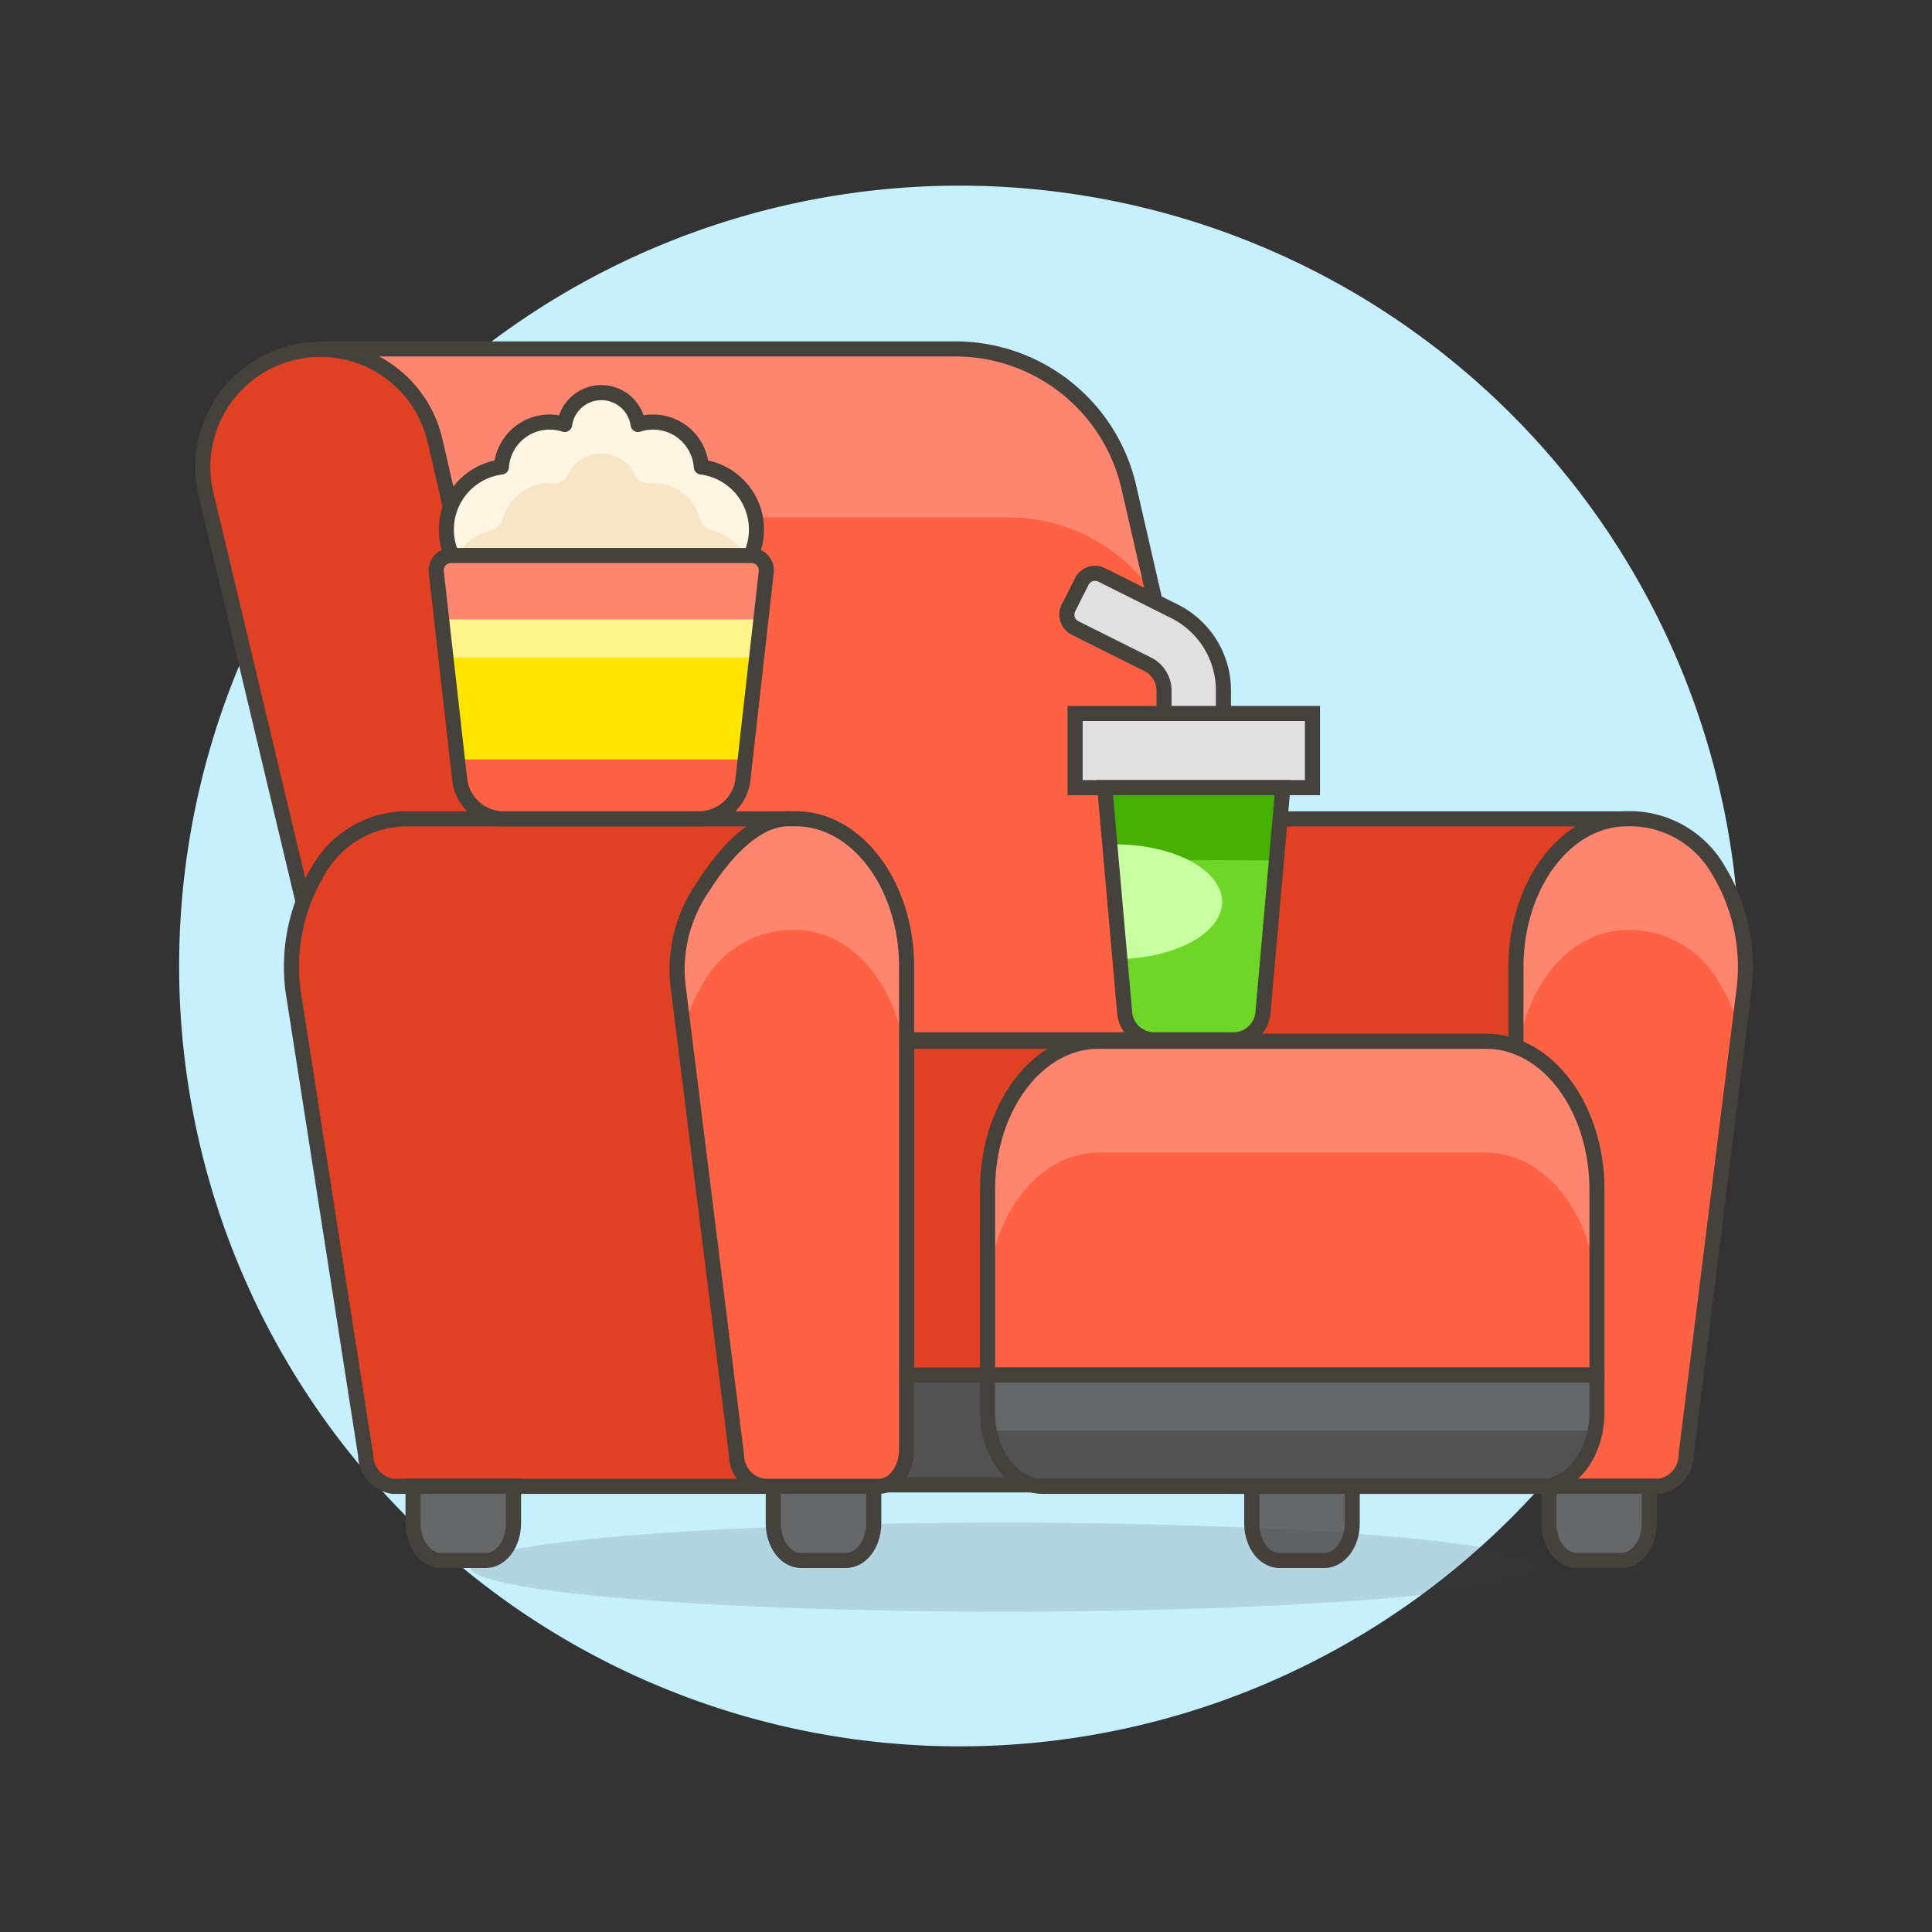<svg width="128" height="128" fill="none" xmlns="http://www.w3.org/2000/svg">
  <rect width="100%" height="100%" fill="#333333" stroke="none"/>
  <path d="M12.368 64a51.198 51.198 0 0014.996 36.203c9.602 9.602 22.625 14.997 36.204 14.997s26.602-5.395 36.204-14.997c9.602-9.601 14.997-22.624 14.997-36.203s-5.395-26.602-14.997-36.204a51.2 51.2 0 00-36.204-14.996 51.2 51.2 0 00-36.204 14.996 51.2 51.2 0 00-14.996 36.204z" fill="#C7F0FF" stroke="#C7F0FF"/>
  <path d="M37.981 68.89H83.188l-8.401-36.617a11.793 11.793 0 00-11.494-9.156H21.164l16.817 45.773z" fill="#FF6242"/>
  <path d="M25.264 34.278l-4.096-11.16H63.293a11.793 11.793 0 0111.494 9.156l1.6 6.977a11.715 11.715 0 00-9.591-4.973H25.264z" fill="#FF866E"/>
  <path d="M76.626 57.728a6.774 6.774 0 015.601-3.475h25.805v44.22H81.603a2.091 2.091 0 01-1.81-2.054l-4.806-30.728a12.287 12.287 0 011.64-7.963z" fill="#E04122"/>
  <path d="M76.626 57.728a6.774 6.774 0 015.601-3.475h25.805v44.22H81.603a2.091 2.091 0 01-1.81-2.054l-4.806-30.728a12.287 12.287 0 011.64-7.963v0z" stroke="#45413C" stroke-linecap="round" stroke-linejoin="round"/>
  <path d="M100.439 96.015c0 1.357.822 2.456 1.835 2.456h7.621a2.092 2.092 0 001.287-.687c.332-.376.518-.859.523-1.361l3.826-30.729a12.312 12.312 0 00-1.639-7.967 6.775 6.775 0 00-5.604-3.48h-.512c-4.054 0-7.341 4.401-7.341 9.828l.004 31.94z" fill="#FF6242"/>
  <path d="M100.439 71.445v-7.37c0-5.427 3.287-9.828 7.341-9.828h.512a6.776 6.776 0 013.252 1.013 6.777 6.777 0 012.348 2.467 12.309 12.309 0 011.639 7.968l-.315 2.528a11.087 11.087 0 00-1.324-3.136 6.811 6.811 0 00-2.353-2.454 6.806 6.806 0 00-3.245-1.011h-.512c-4.059-.005-7.343 4.393-7.343 9.823z" fill="#FF866E"/>
  <path d="M87.748 103.385h-2.981c-1.014 0-1.835-1.099-1.835-2.456v-2.458h6.656v2.458c-.004 1.357-.826 2.456-1.839 2.456z" fill="#656769" stroke="#45413C"/>
  <path d="M37.981 68.89H83.188l-8.401-36.617a11.793 11.793 0 00-11.494-9.156H21.164l16.817 45.773z" stroke="#45413C" stroke-linecap="round" stroke-linejoin="round"/>
  <path d="M22.258 68.89h15.723l-9.169-39.735a7.79 7.79 0 00-6.325-5.909 7.789 7.789 0 00-5.805 1.361 7.79 7.79 0 00-3.039 8.105l8.614 36.178z" fill="#E04122"/>
  <path d="M22.258 68.89h15.723l-9.169-39.735a7.79 7.79 0 00-6.325-5.909 7.789 7.789 0 00-5.805 1.361 7.79 7.79 0 00-3.039 8.105l8.614 36.178z" stroke="#45413C" stroke-linecap="round" stroke-linejoin="round"/>
  <path d="M21.06 57.728a6.774 6.774 0 015.601-3.475h25.807v44.22h-26.432a2.092 2.092 0 01-1.81-2.054l-4.806-30.728a12.287 12.287 0 011.64-7.963z" fill="#E04122"/>
  <path d="M21.06 57.728a6.774 6.774 0 015.601-3.475h25.807v44.22h-26.432a2.092 2.092 0 01-1.81-2.054l-4.806-30.728a12.287 12.287 0 011.64-7.963v0z" stroke="#45413C" stroke-linecap="round" stroke-linejoin="round"/>
  <path opacity=".15" d="M31.141 103.828c0 .387.915.771 2.693 1.128 1.778.358 4.384.683 7.669.957 3.285.273 7.186.491 11.478.639 4.292.148 8.893.224 13.539.224 4.646 0 9.247-.076 13.539-.224 4.292-.148 8.193-.366 11.478-.639 3.285-.274 5.891-.599 7.669-.957 1.778-.357 2.693-.741 2.693-1.128 0-.387-.915-.77-2.693-1.128-1.778-.358-4.384-.682-7.669-.956-3.285-.274-7.186-.491-11.478-.639-4.292-.148-8.893-.225-13.539-.225-4.646 0-9.247.077-13.539.225-4.292.148-8.193.365-11.478.639-3.285.274-5.891.598-7.669.956-1.778.358-2.693.741-2.693 1.128z" fill="#45413C"/>
  <path d="M32.183 103.385h-2.982c-1.014 0-1.836-1.099-1.836-2.456v-2.458h6.656v2.458c-.004 1.357-.826 2.456-1.838 2.456z" fill="#656769" stroke="#45413C"/>
  <path d="M54.699 68.989h17.69v29.385H54.699v-29.385z" fill="#E04122"/>
  <path d="M54.699 68.989h17.69v29.385H54.699v-29.385z" stroke="#45413C" stroke-linecap="round" stroke-linejoin="round"/>
  <path d="M54.699 91.101h17.69v7.273H54.699v-7.273z" fill="#525252" stroke="#45413C" stroke-linecap="round" stroke-linejoin="round"/>
  <path d="M104.448 103.385h2.982c1.014 0 1.836-1.099 1.836-2.456v-2.458h-6.656v2.458c.009 1.357.83 2.456 1.838 2.456z" fill="#656769" stroke="#45413C"/>
  <path d="M100.439 96.015c0 1.357.822 2.456 1.835 2.456h7.621a2.092 2.092 0 001.287-.687c.332-.376.518-.859.523-1.361l3.826-30.729a12.312 12.312 0 00-1.639-7.967 6.775 6.775 0 00-5.604-3.48h-.512c-4.054 0-7.341 4.401-7.341 9.828l.004 31.94z" stroke="#45413C" stroke-linecap="round" stroke-linejoin="round"/>
  <path d="M56.05 103.385h-2.982c-1.014 0-1.835-1.099-1.835-2.456v-2.458h6.656v2.458c-.003 1.357-.824 2.456-1.838 2.456z" fill="#656769" stroke="#45413C"/>
  <path d="M60.064 96.015c0 1.357-.822 2.456-1.835 2.456h-7.621a2.09 2.09 0 01-1.81-2.048l-3.826-30.733a9.626 9.626 0 011.64-6.987c1.395-2.204 3.445-4.456 5.601-4.456h.512c4.055 0 7.341 4.401 7.341 9.828l-.001 31.94zM65.428 91.101h40.375v-12.288c0-5.428-3.287-9.828-7.34-9.828H72.769c-4.054 0-7.341 4.399-7.341 9.828v12.288z" fill="#FF6242"/>
  <path d="M72.769 68.991c-4.055 0-7.341 4.398-7.341 9.828v7.37c0-5.43 3.286-9.828 7.341-9.828h25.693c4.056 0 7.34 4.398 7.34 9.828v-7.373c0-5.43-3.284-9.828-7.34-9.828l-25.693.003z" fill="#FF866E"/>
  <path d="M65.428 91.101h40.375v-12.288c0-5.428-3.287-9.828-7.34-9.828H72.769c-4.054 0-7.341 4.399-7.341 9.828v12.288z" stroke="#45413C" stroke-linecap="round" stroke-linejoin="round"/>
  <path d="M65.428 93.559c0 2.714 1.643 4.913 3.671 4.913h33.035c2.026 0 3.669-2.199 3.669-4.913v-2.458H65.428v2.458z" fill="#525252"/>
  <path d="M65.429 91.101v2.458a5.407 5.407 0 00.128 1.228h40.119a5.565 5.565 0 00.128-1.228v-2.458H65.429z" fill="#656769"/>
  <path d="M65.428 93.559c0 2.714 1.643 4.913 3.671 4.913h33.035c2.026 0 3.669-2.199 3.669-4.913v-2.458H65.428v2.458z" stroke="#45413C" stroke-linecap="round" stroke-linejoin="round"/>
  <path d="M45.981 39.26a4.177 4.177 0 004.129-3.934 4.177 4.177 0 00-3.645-4.386 3.199 3.199 0 00-1.408-2.433 3.201 3.201 0 00-2.784-.384 2.456 2.456 0 00-2.432-2.111 2.456 2.456 0 00-2.432 2.111 3.199 3.199 0 00-2.784.384 3.2 3.2 0 00-1.408 2.433 4.177 4.177 0 00.484 8.32h12.28z" fill="#FFFCE5"/>
  <path d="M45.981 39.26a4.177 4.177 0 004.129-3.934 4.177 4.177 0 00-3.645-4.386 3.199 3.199 0 00-1.408-2.433 3.201 3.201 0 00-2.784-.384 2.456 2.456 0 00-2.432-2.111 2.456 2.456 0 00-2.432 2.111 3.199 3.199 0 00-2.784.384 3.2 3.2 0 00-1.408 2.433 4.177 4.177 0 00.484 8.32h12.28z" fill="#F7E5C6"/>
  <path d="M32.611 35.098a.988.988 0 00.698-.703 3.2 3.2 0 013.091-2.389c.084 0 .168 0 .256.01a.985.985 0 00.965-.562 2.458 2.458 0 014.449 0 .985.985 0 00.965.562c.083 0 .166-.01.256-.01a3.2 3.2 0 013.091 2.389.988.988 0 00.698.703 4.184 4.184 0 012.568 2.01 4.176 4.176 0 00.058-3.938 4.176 4.176 0 00-3.242-2.236 3.201 3.201 0 00-1.408-2.433 3.2 3.2 0 00-2.784-.383 2.456 2.456 0 00-4.864 0 3.199 3.199 0 00-2.783.384 3.2 3.2 0 00-1.407 2.432 4.176 4.176 0 00-3.233 2.24 4.177 4.177 0 00.062 3.933 4.181 4.181 0 012.564-2.01z" fill="#FFF5E3"/>
  <path d="M45.981 39.26a4.177 4.177 0 004.129-3.934 4.177 4.177 0 00-3.645-4.386 3.199 3.199 0 00-1.408-2.433 3.201 3.201 0 00-2.784-.384 2.456 2.456 0 00-2.432-2.111 2.456 2.456 0 00-2.432 2.111 3.199 3.199 0 00-2.784.384 3.2 3.2 0 00-1.408 2.433 4.177 4.177 0 00.484 8.32h12.28z" stroke="#45413C" stroke-linecap="round" stroke-linejoin="round"/>
  <path d="M49.224 51.63a2.944 2.944 0 01-2.929 2.618H33.382a2.944 2.944 0 01-2.93-2.618l-1.548-13.733a.984.984 0 01.575-1.007.982.982 0 01.402-.086h19.91a.981.981 0 01.733.328.982.982 0 01.243.765l-1.545 13.733z" fill="#FFE500"/>
  <path d="M29.55 43.617a1.006 1.006 0 01.333-.058h19.909c.113 0.0.225.02.332.058l.64-5.72a.981.981 0 00-.574-1.007.98.98 0 00-.401-.086H29.883a.981.981 0 00-.733.328.982.982 0 00-.243.765l.644 5.72z" fill="#FFF48C"/>
  <path d="M49.372 50.315l-.148 1.315a2.944 2.944 0 01-2.929 2.618H33.382a2.944 2.944 0 01-2.93-2.618l-.147-1.313 19.067-.001z" fill="#FF6242"/>
  <path d="M29.259 41.039l-.355-3.142a.984.984 0 01.575-1.007.982.982 0 01.402-.086h19.91a.981.981 0 01.733.328.982.982 0 01.243.765l-.353 3.141-21.156.001z" fill="#FF866E"/>
  <path d="M49.224 51.63a2.944 2.944 0 01-2.929 2.618H33.382a2.944 2.944 0 01-2.93-2.618l-1.548-13.733a.984.984 0 01.575-1.007.982.982 0 01.402-.086h19.91a.981.981 0 01.733.328.982.982 0 01.243.765l-1.545 13.733z" stroke="#45413C" stroke-linecap="round" stroke-linejoin="round"/>
  <path d="M77.125 53.166h3.931v-7.4a5.866 5.866 0 00-3.259-5.274l-4.81-2.405a.983.983 0 00-.75-.053.983.983 0 00-.568.493l-.884 1.757a.984.984 0 00.44 1.32l4.81 2.405a1.954 1.954 0 011.085 1.756l.005 7.4z" fill="#E0E0E0" stroke="#45413C"/>
  <path d="M74.511 67.098a1.966 1.966 0 001.958 1.792h5.248a1.966 1.966 0 001.958-1.792l1.316-14.913H73.194l1.317 14.913z" fill="#6DD627"/>
  <path d="M84.562 57l.426-4.815H73.194l.421 4.773 10.947.042z" fill="#46B000"/>
  <path d="M71.229 47.27h15.725v4.914H71.229v-4.914z" fill="#E0E0E0" stroke="#45413C"/>
  <path d="M74.198 63.544c3.77-.1 6.774-1.75 6.774-3.793 0-2.162-3.364-3.909-7.446-3.809l.672 7.602z" fill="#C8FFA1"/>
  <path d="M74.511 67.098a1.966 1.966 0 001.958 1.792h5.248a1.966 1.966 0 001.958-1.792l1.316-14.913H73.194l1.317 14.913z" stroke="#45413C"/>
  <path d="M45.285 68.203l-.314-2.513a9.626 9.626 0 011.64-6.987c1.395-2.204 3.445-4.456 5.601-4.456h.512c4.055 0 7.341 4.401 7.341 9.828v7.37c0-5.43-3.284-9.828-7.341-9.828h-.512a6.808 6.808 0 00-5.598 3.465 11.105 11.105 0 00-1.322 3.121" fill="#FF866E"/>
  <path d="M60.064 96.015c0 1.357-.822 2.456-1.835 2.456h-7.621a2.09 2.09 0 01-1.81-2.048l-3.826-30.733a9.626 9.626 0 011.64-6.987c1.395-2.204 3.445-4.456 5.601-4.456h.512c4.055 0 7.341 4.401 7.341 9.828l-.001 31.94z" stroke="#45413C" stroke-linecap="round" stroke-linejoin="round"/>
</svg>
